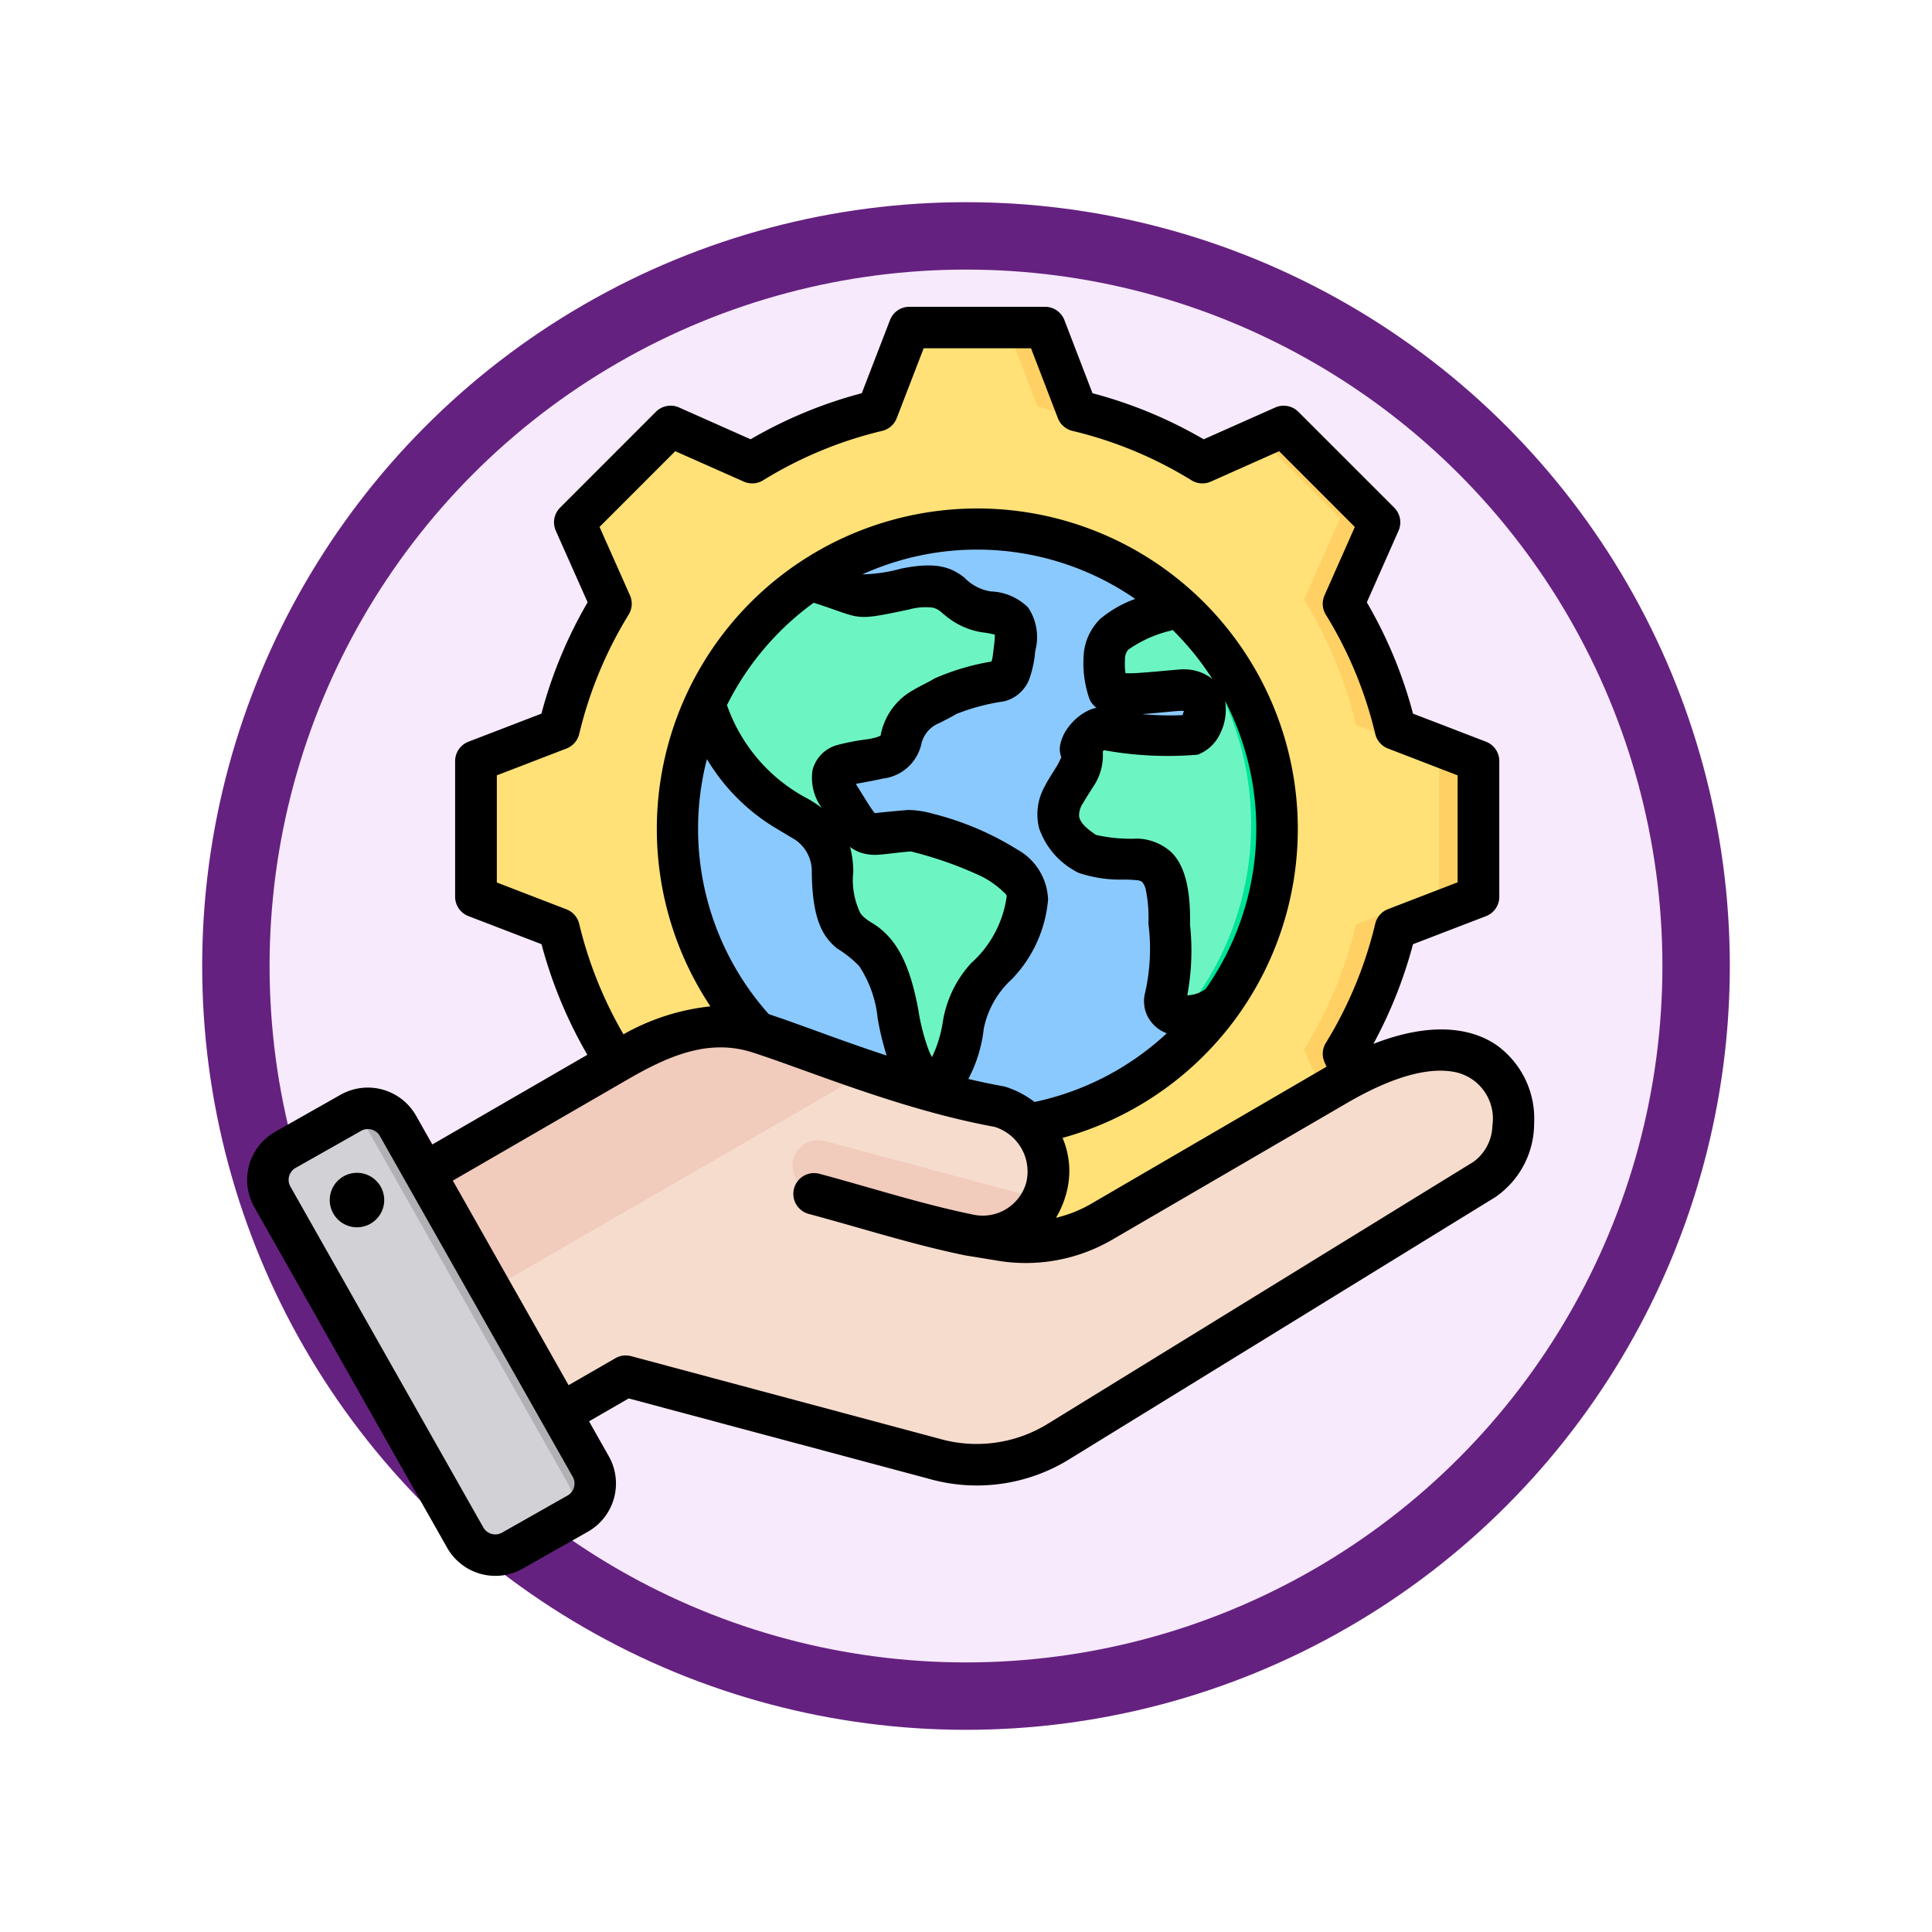 <svg xmlns="http://www.w3.org/2000/svg" xmlns:xlink="http://www.w3.org/1999/xlink" width="86" height="86" viewBox="0 0 86 86">
  <defs>
    <filter id="Ellipse_11513" x="0" y="0" width="86" height="86" filterUnits="userSpaceOnUse">
      <feOffset dy="3" input="SourceAlpha"/>
      <feGaussianBlur stdDeviation="3" result="blur"/>
      <feFlood flood-opacity="0.161"/>
      <feComposite operator="in" in2="blur"/>
      <feComposite in="SourceGraphic"/>
    </filter>
  </defs>
  <g id="Group_1143909" data-name="Group 1143909" transform="translate(-186.627 -6370)">
    <g id="Group_1143774" data-name="Group 1143774" transform="translate(-630.373 5920)">
      <g id="Group_1143465" data-name="Group 1143465" transform="translate(630 -707)">
        <g transform="matrix(1, 0, 0, 1, 187, 1157)" filter="url(#Ellipse_11513)">
          <g id="Ellipse_11513-2" data-name="Ellipse 11513" transform="translate(9 6)" fill="#f7eafc" stroke="#652180" stroke-width="3">
            <circle cx="34" cy="34" r="34" stroke="none"/>
            <circle cx="34" cy="34" r="32.5" fill="none"/>
          </g>
        </g>
      </g>
    </g>
    <g id="Artboard421" transform="translate(190.625 6373.219)">
      <g id="Group_1143908" data-name="Group 1143908" transform="translate(7.002 10.437)">
        <g id="Group_1143907" data-name="Group 1143907" transform="translate(0.924 0.735)">
          <g id="Group_1143902" data-name="Group 1143902" transform="translate(9.26)">
            <path id="Path_905336" data-name="Path 905336" d="M121.926,20.495a19.023,19.023,0,0,1,5.577,2.312l3.624-1.608,4.27,4.27-1.608,3.624A19.025,19.025,0,0,1,136.1,34.67l3.7,1.423v6.041l-3.7,1.423a19.037,19.037,0,0,1-2.311,5.575l1.608,3.624-4.27,4.272-3.624-1.61a19.029,19.029,0,0,1-5.577,2.314l-1.423,3.7h-6.041l-1.423-3.7a19.04,19.04,0,0,1-5.575-2.311l-3.624,1.61-4.272-4.272,1.61-3.621a19.089,19.089,0,0,1-2.314-5.577l-3.7-1.423V36.093l3.7-1.423a19.031,19.031,0,0,1,2.314-5.577l-1.61-3.624,4.272-4.27,3.621,1.608a19.085,19.085,0,0,1,5.577-2.312l1.423-3.7H120.5Z" transform="translate(-95.168 -16.797)" fill="#ffe177" fill-rule="evenodd"/>
            <path id="Path_905337" data-name="Path 905337" d="M192.175,21.739l1.218-.54,4.27,4.27-1.608,3.624a19.026,19.026,0,0,1,2.311,5.577l3.7,1.423v6.041l-3.7,1.423a19.037,19.037,0,0,1-2.311,5.575l1.608,3.624-4.27,4.272-1.218-.54,3.732-3.732-1.61-3.624a19.037,19.037,0,0,0,2.312-5.575l3.7-1.423V36.093l-3.7-1.423a19.025,19.025,0,0,0-2.312-5.577l1.61-3.624Zm-26.61,0,.54-.54,3.621,1.608c-.256.142-.509.29-.756.445Zm18.627-1.244a19.023,19.023,0,0,1,5.577,2.312l-1,.445a24.889,24.889,0,0,0-6.336-2.757l-1.423-3.7h1.758ZM169.729,55.418l-3.624,1.61-.54-.54,3.405-1.513Q169.342,55.2,169.729,55.418Zm20.039,0a19.029,19.029,0,0,1-5.577,2.314l-1.423,3.7H181.01l1.423-3.7a24.948,24.948,0,0,0,6.339-2.757Z" transform="translate(-157.434 -16.797)" fill="#ffd064" fill-rule="evenodd"/>
          </g>
          <g id="Group_1143905" data-name="Group 1143905" transform="translate(18.227 8.967)">
            <g id="Group_1143903" data-name="Group 1143903">
              <path id="Path_905338" data-name="Path 905338" d="M186.15,121.126A13.348,13.348,0,1,0,172.8,107.779,13.372,13.372,0,0,0,186.15,121.126Z" transform="translate(-172.801 -94.43)" fill="#8ac9fe" fill-rule="evenodd"/>
              <path id="Path_905339" data-name="Path 905339" d="M283.372,121.114a13.348,13.348,0,0,0,0-26.671q.287-.012.578-.012a13.348,13.348,0,0,1,0,26.7Q283.659,121.126,283.372,121.114Z" transform="translate(-270.601 -94.43)" fill="#60b7ff" fill-rule="evenodd"/>
            </g>
            <path id="Path_905340" data-name="Path 905340" d="M183.329,119.575c1.372,4.094,4.186,4.877,4.668,5.373a2.464,2.464,0,0,1,1.025,2.116c.049,4.361,2.03,1.351,2.919,6.336.841,4.716,2.552,3.291,2.9.512.3-2.387,2.641-2.86,2.858-5.7.127-1.676-4.684-3.047-5.218-3-2.2.176-1.87.553-3.1-1.416-1.54-2.47,2.376-1,2.687-2.593.257-1.313,1.268-1.524,1.976-1.966a10.382,10.382,0,0,1,2.381-.672c.637-.171.627-.9.709-1.474.182-1.257-.091-1.447-1.2-1.6-1.838-.262-1.222-1.538-3.7-1.018-2.449.515-1.751.332-4.22-.415m.011,0a13.461,13.461,0,0,0-4.7,5.521" transform="translate(-182.113 -111.784)" fill="#6cf5c2" fill-rule="evenodd"/>
            <g id="Group_1143904" data-name="Group 1143904" transform="translate(16.954 3.402)">
              <path id="Path_905341" data-name="Path 905341" d="M324.866,123.886c-.3.271-1.958.533-2.786,1.291-.719.656-.4,2.14-.241,2.54.161.316,2.963-.077,3.308-.063,1.615.063.87,1.854.4,1.983a13.367,13.367,0,0,1-3.939-.265c-.436-.141-1.105.756-1.014.95.574,1.236-2.725,2.659.257,4.614,1.983.728,3.762-.918,3.677,3.137a9.479,9.479,0,0,1-.168,3.256c-.255,1.023,1.562,1.114,2.5.216a13.312,13.312,0,0,0-2-17.66Z" transform="translate(-319.586 -123.886)" fill="#6cf5c2" fill-rule="evenodd"/>
              <path id="Path_905342" data-name="Path 905342" d="M359.07,142.072a2.279,2.279,0,0,0,.947-.527,13.31,13.31,0,0,0-1.642-17.331,3.02,3.02,0,0,0,.8-.329,13.312,13.312,0,0,1,2,17.66A2.212,2.212,0,0,1,359.07,142.072Z" transform="translate(-353.894 -123.886)" fill="#00e499" fill-rule="evenodd"/>
            </g>
          </g>
          <g id="Group_1143906" data-name="Group 1143906" transform="translate(0 31.122)">
            <path id="Path_905343" data-name="Path 905343" d="M46.516,294.1,57.38,287.8c2.04-1.182,4.112-2.02,6.355-1.293,2.5.812,6.578,2.551,10.739,3.3a3.019,3.019,0,0,1,2.089,3.615c-.422,1.568-1.745,2.377-3.618,2.089l1.457.233a6.753,6.753,0,0,0,4.656-.812L89.5,288.853c8.12-4.728,9.312,2.547,6.614,4.211L77.159,304.735a6.958,6.958,0,0,1-5.628.792l-13.748-3.683-5.095,2.94a2.058,2.058,0,0,1-2.8-.753L45.766,296.9a2.06,2.06,0,0,1,.75-2.8Z" transform="translate(-41.971 -286.24)" fill="#f6dccd" fill-rule="evenodd"/>
            <path id="Path_905344" data-name="Path 905344" d="M228.418,334.246a2.981,2.981,0,0,1-3.369,1.437c-2.249-.6-4.5-1.2-6.751-1.807a1.131,1.131,0,1,1,.586-2.184Z" transform="translate(-194.076 -326.408)" fill="#f1cbbc" fill-rule="evenodd"/>
            <path id="Path_905345" data-name="Path 905345" d="M46.516,294.1,57.38,287.8c2.04-1.182,4.112-2.02,6.355-1.293,1.336.432,3.127,1.133,5.137,1.8L47.826,300.469,45.766,296.9A2.06,2.06,0,0,1,46.516,294.1Z" transform="translate(-41.971 -286.24)" fill="#f1cbbc" fill-rule="evenodd"/>
            <path id="Path_905346" data-name="Path 905346" d="M20.805,321.19l8.617,15.225a1.544,1.544,0,0,1-.579,2.1l-2.934,1.66a1.544,1.544,0,0,1-2.1-.583L15.2,324.363a1.538,1.538,0,0,1,.579-2.1l2.93-1.66A1.542,1.542,0,0,1,20.805,321.19Z" transform="translate(-15 -316.463)" fill="#d1d1d6" fill-rule="evenodd"/>
            <path id="Path_905347" data-name="Path 905347" d="M56.08,331.651l1.522,2.695,1.509,2.665a1.541,1.541,0,0,1-.576,2.092l1.048-.593a1.544,1.544,0,0,0,.579-2.1L58.65,333.74l-3.038-5.37L52.57,323l-1.025-1.807a1.544,1.544,0,0,0-1.791-.714l1.771,3.13,3.038,5.37,1.513,2.672Z" transform="translate(-45.74 -316.463)" fill="#b1b1b5" fill-rule="evenodd"/>
          </g>
        </g>
        <path id="Path_905348" data-name="Path 905348" d="M22.222,60.049l.885,1.564v0a2.466,2.466,0,0,1-.93,3.346l-2.921,1.655,0,0a2.466,2.466,0,0,1-3.346-.93L7.321,50.512a2.462,2.462,0,0,1,.925-3.349l2.924-1.655h0a2.468,2.468,0,0,1,3.347.927v0l.73,1.29,6.9-3.992a20.025,20.025,0,0,1-2.04-4.923L16.853,37.56a.924.924,0,0,1-.592-.862V30.66a.924.924,0,0,1,.592-.862l3.25-1.251a20.05,20.05,0,0,1,2.056-4.955l-1.416-3.185a.924.924,0,0,1,.191-1.029L25.2,15.11a.924.924,0,0,1,1.029-.191l3.185,1.416a19.908,19.908,0,0,1,4.949-2.051l1.256-3.256a.924.924,0,0,1,.862-.591h6.038a.924.924,0,0,1,.863.593l1.251,3.255a19.9,19.9,0,0,1,4.949,2.051l3.185-1.416a.924.924,0,0,1,1.029.191l4.268,4.268a.924.924,0,0,1,.191,1.028l-1.411,3.186A19.869,19.869,0,0,1,58.9,28.547l3.249,1.25a.924.924,0,0,1,.592.862V36.7a.924.924,0,0,1-.592.862L58.9,38.811a20.034,20.034,0,0,1-1.765,4.438c2.553-1,4.343-.714,5.456.033a4.022,4.022,0,0,1,1.7,3.5,3.979,3.979,0,0,1-1.733,3.291L43.66,61.7a7.825,7.825,0,0,1-6.334.9h0L23.987,59.03ZM16.159,49.335l5.153,9.105,2.083-1.2a.924.924,0,0,1,.7-.092L37.8,60.819a6.037,6.037,0,0,0,4.887-.687h0L61.588,48.5a2.054,2.054,0,0,0,.846-1.613,2.116,2.116,0,0,0-1.64-2.379c-1.12-.235-2.7.13-4.847,1.38L45.533,51.951a7.648,7.648,0,0,1-5.254.925h0l-1.292-.21-.037-.007h0C36.6,52.175,34.419,51.466,32,50.816a.924.924,0,1,1,.48-1.785c2.366.636,4.5,1.333,6.8,1.808a2.012,2.012,0,0,0,2.407-1.43h0a2.082,2.082,0,0,0-1.418-2.469c-4.171-.764-8.255-2.5-10.759-3.308h0c-1.977-.642-3.789.169-5.588,1.21Zm7.593-6.512a9.984,9.984,0,0,1,3.873-1.245A14.266,14.266,0,1,1,43.3,47.433a3.748,3.748,0,0,1,.17,2.456,4.263,4.263,0,0,1-.463,1.1,5.728,5.728,0,0,0,1.595-.64l10.414-6.065.034-.02-.088-.2a.924.924,0,0,1,.057-.857,18.229,18.229,0,0,0,2.2-5.307.924.924,0,0,1,.567-.649l3.1-1.195V31.295l-3.1-1.195a.924.924,0,0,1-.567-.649,18.031,18.031,0,0,0-2.2-5.31.924.924,0,0,1-.058-.859l1.349-3.044L52.94,16.865,49.9,18.219a.924.924,0,0,1-.86-.058,18.063,18.063,0,0,0-5.3-2.2.925.925,0,0,1-.649-.568l-1.195-3.11H37.118l-1.2,3.112a.924.924,0,0,1-.648.566,18.065,18.065,0,0,0-5.3,2.2.924.924,0,0,1-.86.058L26.06,16.865,22.69,20.236l1.353,3.044a.924.924,0,0,1-.058.86,18.207,18.207,0,0,0-2.2,5.313.924.924,0,0,1-.567.647l-3.1,1.195v4.769l3.1,1.195a.924.924,0,0,1,.566.646,18.207,18.207,0,0,0,1.972,4.919Zm6.468-.9c1.374.454,3.2,1.172,5.249,1.844a12.781,12.781,0,0,1-.4-1.659,5.114,5.114,0,0,0-.822-2.323A4.951,4.951,0,0,0,33.263,39c-.567-.471-1.1-1.155-1.126-3.379a1.688,1.688,0,0,0-.746-1.464c-.041-.024-.453-.269-.8-.479a8.87,8.87,0,0,1-3.121-3.107A12.393,12.393,0,0,0,30.22,41.921ZM39.1,44.808c.516.122,1.036.232,1.558.326a.922.922,0,0,1,.12.03,4.205,4.205,0,0,1,1.275.67,12.412,12.412,0,0,0,5.886-3.057,1.575,1.575,0,0,1-.876-.8,1.517,1.517,0,0,1-.083-1.029,8.8,8.8,0,0,0,.141-3.053,6.189,6.189,0,0,0-.1-1.427.881.881,0,0,0-.17-.421.4.4,0,0,0-.255-.084,4.954,4.954,0,0,0-.564-.029,5.856,5.856,0,0,1-1.987-.289.925.925,0,0,1-.188-.095,3.456,3.456,0,0,1-1.6-1.9,2.537,2.537,0,0,1,.251-1.868c.163-.323.376-.633.555-.928a3.719,3.719,0,0,0,.181-.366,1.035,1.035,0,0,1-.064-.462,1.891,1.891,0,0,1,.381-.878,2.4,2.4,0,0,1,1-.792,1.449,1.449,0,0,1,.252-.067.979.979,0,0,1-.279-.315c-.013-.025-.024-.051-.035-.077a4.83,4.83,0,0,1-.263-1.892,2.492,2.492,0,0,1,.739-1.672,5.081,5.081,0,0,1,1.56-.892,12.383,12.383,0,0,0-12.144-1.094,6.817,6.817,0,0,0,1.694-.248c1.684-.354,2.306-.011,2.83.379a2.08,2.08,0,0,0,1.188.629,2.484,2.484,0,0,1,1.666.719,2.368,2.368,0,0,1,.315,1.931,4.78,4.78,0,0,1-.287,1.31A1.621,1.621,0,0,1,40.7,28a9.377,9.377,0,0,0-2.132.564h0c-.23.143-.488.266-.745.4a1.313,1.313,0,0,0-.813.956,1.991,1.991,0,0,1-1.706,1.518c-.336.078-.873.176-1.2.233.029.059.062.12.1.175.28.449.473.77.636,1,.031.043.075.1.1.13.158-.017.8-.085,1.5-.141h0a4.33,4.33,0,0,1,1.123.177A13.118,13.118,0,0,1,41.291,34.6a2.647,2.647,0,0,1,1.364,2.225h0a5.8,5.8,0,0,1-1.614,3.544,4.076,4.076,0,0,0-1.248,2.2,6.217,6.217,0,0,1-.688,2.24ZM49.671,40.8a12.384,12.384,0,0,0,.864-12.82,2.386,2.386,0,0,1-.209,1.433,1.823,1.823,0,0,1-1.012.962h0a15.929,15.929,0,0,1-4.172-.2l-.052.06a2.466,2.466,0,0,1-.437,1.582c-.135.222-.293.452-.426.692a.968.968,0,0,0-.19.605c.043.276.29.52.751.832a6.989,6.989,0,0,0,1.833.164,2.341,2.341,0,0,1,1.513.6c.481.46.88,1.355.84,3.227a10.808,10.808,0,0,1-.122,3.147H48.9a1.43,1.43,0,0,0,.772-.285Zm.3-13.789A12.536,12.536,0,0,0,48.2,24.823l-.091.032a5.482,5.482,0,0,0-1.887.848h0a.657.657,0,0,0-.143.453,2.7,2.7,0,0,0,.025.595c.183,0,.4,0,.6-.017.858-.057,1.808-.167,2-.159a2.034,2.034,0,0,1,1.27.434Zm-17.749-3.4a12.534,12.534,0,0,0-3.86,4.557,7.49,7.49,0,0,0,3.592,4.165,5.06,5.06,0,0,1,.627.411,2.279,2.279,0,0,1-.409-1.691,1.561,1.561,0,0,1,1.151-1.122,10.673,10.673,0,0,1,1.307-.246,3.1,3.1,0,0,0,.413-.093,1.331,1.331,0,0,0,.158-.068,2.9,2.9,0,0,1,1.471-2.036c.308-.186.636-.323.915-.5a10.6,10.6,0,0,1,2.55-.759c.016-.057.039-.146.048-.2.027-.177.043-.36.067-.529v0a4.008,4.008,0,0,0,.034-.47c-.11-.026-.287-.065-.445-.087h0a3.288,3.288,0,0,1-1.548-.6c-.126-.09-.238-.183-.348-.272a.918.918,0,0,0-.4-.238,2.692,2.692,0,0,0-1.081.079c-2.559.538-2.019.41-4.241-.3ZM12.911,47.348v0a.614.614,0,0,0-.831-.231L9.156,48.771h0a.609.609,0,0,0-.227.829h0l8.589,15.176h0a.613.613,0,0,0,.831.229l2.919-1.654h0a.613.613,0,0,0,.229-.832ZM11.719,49a1.212,1.212,0,1,1-1.026,1.373A1.212,1.212,0,0,1,11.719,49Zm35.12-20.431a13.62,13.62,0,0,0,1.8.046l.063-.186c-.024,0-.048-.006-.07-.007h0C48.453,28.414,47.627,28.513,46.839,28.569Zm-13,5.9a4.321,4.321,0,0,1,.145,1.13h0a3.371,3.371,0,0,0,.314,1.826c.23.324.555.421.869.678.607.5,1.3,1.315,1.721,3.68a9.16,9.16,0,0,0,.472,1.792,2.26,2.26,0,0,0,.13.262,5.641,5.641,0,0,0,.468-1.493,5.036,5.036,0,0,1,1.275-2.693,4.867,4.867,0,0,0,1.579-2.962c.007-.1-.1-.157-.181-.243a4.014,4.014,0,0,0-.961-.665,17.031,17.031,0,0,0-3.127-1.1c-.641.053-1.066.122-1.376.141a2.075,2.075,0,0,1-.89-.1,1.624,1.624,0,0,1-.438-.246Z" transform="translate(-7.002 -10.437)" fill-rule="evenodd"/>
      </g>
    </g>
  </g>
</svg>
